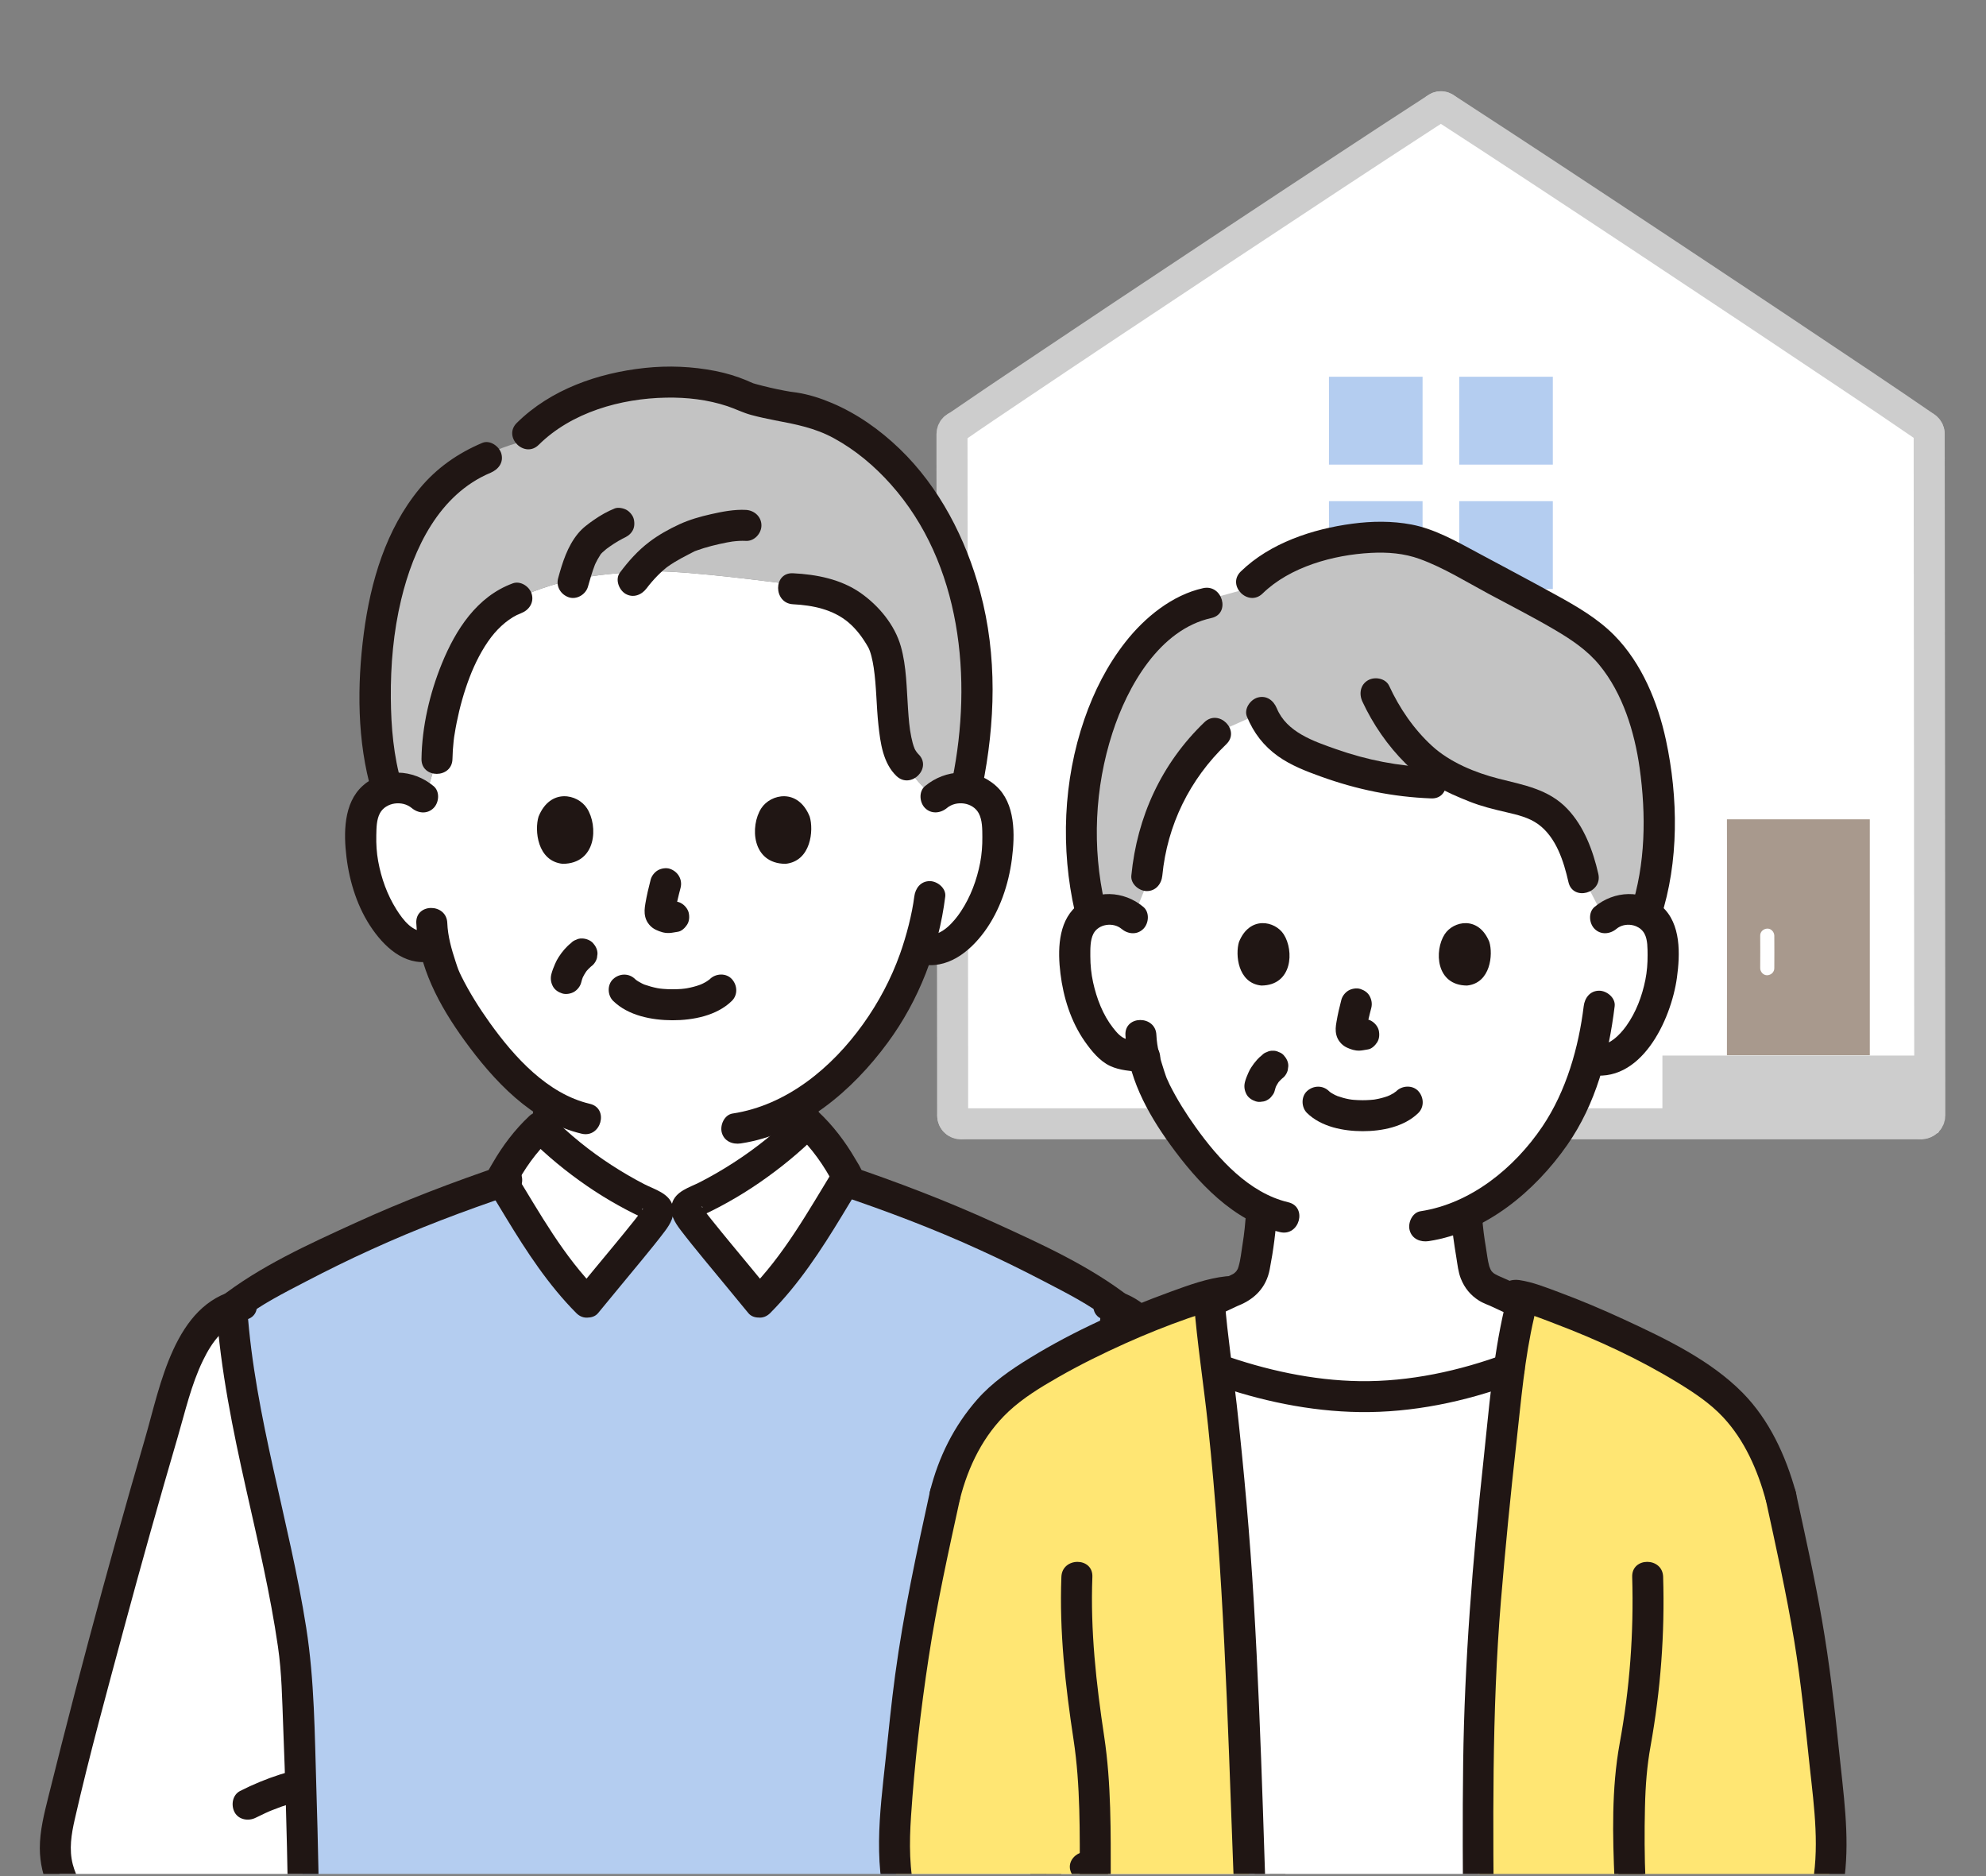 <?xml version="1.0" encoding="utf-8"?>
<!-- Generator: Adobe Illustrator 16.0.0, SVG Export Plug-In . SVG Version: 6.00 Build 0)  -->
<!DOCTYPE svg PUBLIC "-//W3C//DTD SVG 1.1//EN" "http://www.w3.org/Graphics/SVG/1.1/DTD/svg11.dtd">
<svg version="1.1" id="レイヤー_1" xmlns="http://www.w3.org/2000/svg" xmlns:xlink="http://www.w3.org/1999/xlink" x="0px"
	 y="0px" width="180px" height="170px" viewBox="0 0 180 170" enable-background="new 0 0 180 170" xml:space="preserve">
<rect x="0" y="0" width="180" height="170" fill="#808080" stroke="none"/>
<g>
	<g>
		<g>
			<g>
				<path fill="none" stroke="#CDCDCD" stroke-width="3.077" d="M87.104,92.365c-0.016-17.01-0.053-49.094-0.053-52.981
					c4.938-3.441,32.405-21.713,43.542-28.919c11.1,7.181,38.406,25.342,43.488,28.878c0,3.743,0.055,53.612,0.055,61.722
					c-0.041-0.002-0.055-0.002-0.055-0.002s-43.488,0-86.974,0C87.108,99.257,87.106,96.192,87.104,92.365L87.104,92.365z"/>
				<path fill="none" stroke="#CDCDCD" stroke-width="3.077" d="M130.273,11.016c2.697,1.744,5.383,3.507,8.068,5.27
					c3.357,2.207,6.709,4.423,10.059,6.641c3.447,2.285,6.893,4.572,10.334,6.864c2.967,1.98,5.934,3.958,8.893,5.944
					c1.91,1.284,3.828,2.567,5.723,3.874c0.137,0.097,0.273,0.188,0.408,0.284c0.285,0.199,0.711,0.051,0.875-0.229
					c0.186-0.319,0.055-0.678-0.229-0.878c-1.732-1.199-3.486-2.374-5.234-3.554c-2.865-1.924-5.732-3.84-8.604-5.754
					c-3.414-2.278-6.832-4.547-10.25-6.812c-3.393-2.25-6.785-4.494-10.184-6.729c-2.789-1.834-5.578-3.666-8.379-5.484
					c-0.277-0.18-0.559-0.36-0.836-0.541C130.225,9.463,129.586,10.566,130.273,11.016L130.273,11.016L130.273,11.016z"/>
				<path fill="none" stroke="#CDCDCD" stroke-width="3.077" d="M130.273,9.912c-2.697,1.745-5.385,3.506-8.07,5.272
					c-3.356,2.204-6.709,4.421-10.059,6.638c-3.447,2.283-6.892,4.571-10.334,6.865c-2.968,1.977-5.932,3.959-8.893,5.944
					c-1.911,1.283-3.824,2.566-5.722,3.874c-0.137,0.092-0.273,0.188-0.41,0.28c-0.283,0.2-0.412,0.562-0.229,0.878
					c0.163,0.275,0.588,0.428,0.873,0.229c1.732-1.205,3.486-2.378,5.237-3.556c2.86-1.925,5.729-3.841,8.6-5.756
					c3.414-2.274,6.831-4.546,10.251-6.813c3.392-2.247,6.785-4.491,10.183-6.729c2.787-1.834,5.578-3.664,8.377-5.481
					c0.281-0.18,0.561-0.36,0.84-0.541C131.604,10.566,130.965,9.463,130.273,9.912L130.273,9.912L130.273,9.912z"/>
			</g>
			<path fill="none" stroke="#CDCDCD" stroke-width="3.077" d="M173.445,39.343c0,0.778,0,1.558,0,2.338
				c0.002,1.485,0.004,2.978,0.004,4.464c0.002,2.051,0.004,4.097,0.006,6.146c0.002,2.438,0.006,4.876,0.008,7.313
				c0.002,2.651,0.006,5.303,0.008,7.955c0.002,2.726,0.006,5.448,0.006,8.171c0.004,2.615,0.006,5.225,0.008,7.835
				c0.004,2.357,0.004,4.716,0.006,7.073c0.002,1.928,0.006,3.857,0.006,5.784c0,1.329,0,2.657,0.002,3.987c0,0.216,0,0.436,0,0.652
				c0,0.82,1.277,0.822,1.277,0c0-1.163-0.002-2.33-0.002-3.494c-0.002-1.791-0.004-3.582-0.004-5.371
				c-0.004-2.266-0.004-4.533-0.006-6.802c-0.002-2.575-0.006-5.148-0.008-7.722c0-2.702-0.004-5.402-0.006-8.107
				c-0.002-2.691-0.006-5.387-0.008-8.08c-0.004-2.494-0.006-4.992-0.008-7.488c-0.002-2.158-0.004-4.318-0.006-6.479
				c-0.002-1.645-0.004-3.291-0.006-4.936c0-0.961,0-1.93-0.002-2.893c0-0.116,0-0.232,0-0.348
				C174.721,38.518,173.445,38.518,173.445,39.343L173.445,39.343L173.445,39.343z"/>
			<path fill="none" stroke="#CDCDCD" stroke-width="3.077" d="M86.414,39.343c0,0.827,0.001,1.658,0.001,2.483
				c0.002,1.489,0.003,2.98,0.004,4.471c0.002,2.014,0.004,4.028,0.007,6.043c0.002,2.37,0.005,4.742,0.008,7.111
				c0.002,2.588,0.005,5.173,0.007,7.766c0.004,2.668,0.006,5.337,0.009,8.006c0.002,2.592,0.005,5.18,0.007,7.77
				c0.003,2.345,0.005,4.691,0.008,7.042c0.001,1.966,0.002,3.94,0.005,5.907c0.001,1.453,0.001,2.902,0.001,4.354
				c0,0.256,0,0.512,0,0.768c0,0.82,1.277,0.822,1.277,0c0-1.296,0-2.594-0.001-3.893c-0.003-1.854-0.003-3.712-0.006-5.564
				c0-2.283-0.003-4.562-0.005-6.844c-0.002-2.533-0.004-5.067-0.008-7.604c-0.002-2.651-0.005-5.301-0.008-7.951
				c-0.002-2.637-0.005-5.265-0.009-7.896c-0.001-2.446-0.005-4.896-0.007-7.344c-0.001-2.109-0.004-4.214-0.007-6.323
				c-0.001-1.628-0.003-3.259-0.003-4.887c-0.004-1.005-0.004-2.01-0.004-3.021c0-0.13,0-0.264,0-0.394
				C87.69,38.518,86.414,38.518,86.414,39.343L86.414,39.343L86.414,39.343z"/>
			<path fill="none" stroke="#CDCDCD" stroke-width="3.077" d="M169.469,95.623c0-4.013,0-18.99,0-21.382
				c-3.676,0-9.652,0-12.949,0c0.018,5.281,0,17.33,0,21.382"/>
			<path fill="none" stroke="#CDCDCD" stroke-width="3.077" d="M174.189,95.65c0,1.534,0,4.037,0,5.412
				c-8.434-0.004-17.047,0-23.518,0c0-1.299,0-4.027,0-5.412C157.084,95.65,170.371,95.65,174.189,95.65L174.189,95.65z"/>
			<g>
				<path fill="none" stroke="#CDCDCD" stroke-width="3.077" d="M159.535,84.782c0.014,0.983,0,1.968,0,2.95
					c0,0.335,0.293,0.655,0.639,0.64c0.346-0.017,0.639-0.28,0.639-0.64c0-0.982,0.014-1.967,0-2.95
					c-0.008-0.335-0.291-0.655-0.639-0.637C159.832,84.158,159.527,84.425,159.535,84.782L159.535,84.782L159.535,84.782z"/>
				<path fill="none" stroke="#CDCDCD" stroke-width="3.077" d="M87.108,101.702c5.542,0,11.083,0,16.624,0
					c6.826,0,13.655,0,20.479,0c6.941,0,13.883,0,20.824,0c5.889,0,11.773,0,17.66,0c3.574,0,7.146,0,10.719,0
					c0.223,0,0.443,0,0.668,0c0.82,0,0.822-1.277,0-1.277c-3.236,0-6.473,0-9.709,0c-5.648,0-11.293,0-16.941,0
					c-6.873,0-13.746,0-20.619,0c-6.939,0-13.877,0-20.818,0c-5.732,0-11.464,0-17.197,0c-0.562,0-1.126,0-1.689,0
					C86.286,100.425,86.285,101.702,87.108,101.702L87.108,101.702L87.108,101.702z"/>
			</g>
			<path fill="none" stroke="#CDCDCD" stroke-width="3.077" d="M128.934,45.412c-2.408,0-6.324,0-8.485,0
				c0.016,2.854,0,5.772,0,7.963c2.038,0,6.315,0,8.485,0C128.934,51.203,128.934,46.705,128.934,45.412L128.934,45.412z"/>
			<path fill="none" stroke="#CDCDCD" stroke-width="3.077" d="M140.74,45.412c-2.408,0-6.324,0-8.484,0
				c0.014,2.854,0,5.772,0,7.963c2.037,0,6.314,0,8.484,0C140.74,51.203,140.74,46.705,140.74,45.412L140.74,45.412z"/>
			<path fill="none" stroke="#CDCDCD" stroke-width="3.077" d="M128.934,34.138c-2.408,0-6.324,0-8.485,0
				c0.016,2.856,0,5.769,0,7.962c2.038,0,6.315,0,8.485,0C128.934,39.932,128.934,35.43,128.934,34.138L128.934,34.138z"/>
			<path fill="none" stroke="#CDCDCD" stroke-width="3.077" d="M140.74,34.138c-2.408,0-6.324,0-8.484,0
				c0.014,2.856,0,5.769,0,7.962c2.037,0,6.314,0,8.484,0C140.74,39.932,140.74,35.43,140.74,34.138L140.74,34.138z"/>
		</g>
		<g>
			<g>
				<path fill="#FFFFFF" d="M87.104,92.365c-0.016-17.01-0.053-49.094-0.053-52.981c4.938-3.441,32.405-21.713,43.542-28.919
					c11.1,7.181,38.406,25.342,43.488,28.878c0,3.743,0.055,53.612,0.055,61.722c-0.041-0.002-0.055-0.002-0.055-0.002
					s-43.488,0-86.974,0C87.108,99.257,87.106,96.192,87.104,92.365L87.104,92.365z"/>
				<path fill="#CDCDCD" d="M130.273,11.016c2.697,1.744,5.383,3.507,8.068,5.27c3.357,2.207,6.709,4.423,10.059,6.641
					c3.447,2.285,6.893,4.572,10.334,6.864c2.967,1.98,5.934,3.958,8.893,5.944c1.91,1.284,3.828,2.567,5.723,3.874
					c0.137,0.097,0.273,0.188,0.408,0.284c0.285,0.199,0.711,0.051,0.875-0.229c0.186-0.319,0.055-0.678-0.229-0.878
					c-1.732-1.199-3.486-2.374-5.234-3.554c-2.865-1.924-5.732-3.84-8.604-5.754c-3.414-2.278-6.832-4.547-10.25-6.812
					c-3.393-2.25-6.785-4.494-10.184-6.729c-2.789-1.834-5.578-3.666-8.379-5.484c-0.277-0.18-0.559-0.36-0.836-0.541
					C130.225,9.463,129.586,10.566,130.273,11.016L130.273,11.016L130.273,11.016z"/>
				<path fill="#CDCDCD" d="M130.273,9.912c-2.697,1.745-5.385,3.506-8.07,5.272c-3.356,2.204-6.709,4.421-10.059,6.638
					c-3.447,2.283-6.892,4.571-10.334,6.865c-2.968,1.977-5.932,3.959-8.893,5.944c-1.911,1.283-3.824,2.566-5.722,3.874
					c-0.137,0.092-0.273,0.188-0.41,0.28c-0.283,0.2-0.412,0.562-0.229,0.878c0.163,0.275,0.588,0.428,0.873,0.229
					c1.732-1.205,3.486-2.378,5.237-3.556c2.86-1.925,5.729-3.841,8.6-5.756c3.414-2.274,6.831-4.546,10.251-6.813
					c3.392-2.247,6.785-4.491,10.183-6.729c2.787-1.834,5.578-3.664,8.377-5.481c0.281-0.18,0.561-0.36,0.84-0.541
					C131.604,10.566,130.965,9.463,130.273,9.912L130.273,9.912L130.273,9.912z"/>
			</g>
			<path fill="#CDCDCD" d="M173.445,39.343c0,0.778,0,1.558,0,2.338c0.002,1.485,0.004,2.978,0.004,4.464
				c0.002,2.051,0.004,4.097,0.006,6.146c0.002,2.438,0.006,4.876,0.008,7.313c0.002,2.651,0.006,5.303,0.008,7.955
				c0.002,2.726,0.006,5.448,0.006,8.171c0.004,2.615,0.006,5.225,0.008,7.835c0.004,2.357,0.004,4.716,0.006,7.073
				c0.002,1.928,0.006,3.857,0.006,5.784c0,1.329,0,2.657,0.002,3.987c0,0.216,0,0.436,0,0.652c0,0.82,1.277,0.822,1.277,0
				c0-1.163-0.002-2.33-0.002-3.494c-0.002-1.791-0.004-3.582-0.004-5.371c-0.004-2.266-0.004-4.533-0.006-6.802
				c-0.002-2.575-0.006-5.148-0.008-7.722c0-2.702-0.004-5.402-0.006-8.107c-0.002-2.691-0.006-5.387-0.008-8.08
				c-0.004-2.494-0.006-4.992-0.008-7.488c-0.002-2.158-0.004-4.318-0.006-6.479c-0.002-1.645-0.004-3.291-0.006-4.936
				c0-0.961,0-1.93-0.002-2.893c0-0.116,0-0.232,0-0.348C174.721,38.518,173.445,38.518,173.445,39.343L173.445,39.343
				L173.445,39.343z"/>
			<path fill="#CDCDCD" d="M86.414,39.343c0,0.827,0.001,1.658,0.001,2.483c0.002,1.489,0.003,2.98,0.004,4.471
				c0.002,2.014,0.004,4.028,0.007,6.043c0.002,2.37,0.005,4.742,0.008,7.111c0.002,2.588,0.005,5.173,0.007,7.766
				c0.004,2.668,0.006,5.337,0.009,8.006c0.002,2.592,0.005,5.18,0.007,7.77c0.003,2.345,0.005,4.691,0.008,7.042
				c0.001,1.966,0.002,3.94,0.005,5.907c0.001,1.453,0.001,2.902,0.001,4.354c0,0.256,0,0.512,0,0.768c0,0.82,1.277,0.822,1.277,0
				c0-1.296,0-2.594-0.001-3.893c-0.003-1.854-0.003-3.712-0.006-5.564c0-2.283-0.003-4.562-0.005-6.844
				c-0.002-2.533-0.004-5.067-0.008-7.604c-0.002-2.651-0.005-5.301-0.008-7.951c-0.002-2.637-0.005-5.265-0.009-7.896
				c-0.001-2.446-0.005-4.896-0.007-7.344c-0.001-2.109-0.004-4.214-0.007-6.323c-0.001-1.628-0.003-3.259-0.003-4.887
				c-0.004-1.005-0.004-2.01-0.004-3.021c0-0.13,0-0.264,0-0.394C87.69,38.518,86.414,38.518,86.414,39.343L86.414,39.343
				L86.414,39.343z"/>
			<path fill="#A8998D" d="M169.469,95.623c0-4.013,0-18.99,0-21.382c-3.676,0-9.652,0-12.949,0c0.018,5.281,0,17.33,0,21.382"/>
			<path fill="#CDCDCD" d="M174.189,95.65c0,1.534,0,4.037,0,5.412c-8.434-0.004-17.047,0-23.518,0c0-1.299,0-4.027,0-5.412
				C157.084,95.65,170.371,95.65,174.189,95.65L174.189,95.65z"/>
			<g>
				<path fill="#FFFFFF" d="M159.535,84.782c0.014,0.983,0,1.968,0,2.95c0,0.335,0.293,0.655,0.639,0.64
					c0.346-0.017,0.639-0.28,0.639-0.64c0-0.982,0.014-1.967,0-2.95c-0.008-0.335-0.291-0.655-0.639-0.637
					C159.832,84.158,159.527,84.425,159.535,84.782L159.535,84.782L159.535,84.782z"/>
				<path fill="#CDCDCD" d="M87.108,101.702c5.542,0,11.083,0,16.624,0c6.826,0,13.655,0,20.479,0c6.941,0,13.883,0,20.824,0
					c5.889,0,11.773,0,17.66,0c3.574,0,7.146,0,10.719,0c0.223,0,0.443,0,0.668,0c0.82,0,0.822-1.277,0-1.277
					c-3.236,0-6.473,0-9.709,0c-5.648,0-11.293,0-16.941,0c-6.873,0-13.746,0-20.619,0c-6.939,0-13.877,0-20.818,0
					c-5.732,0-11.464,0-17.197,0c-0.562,0-1.126,0-1.689,0C86.286,100.425,86.285,101.702,87.108,101.702L87.108,101.702
					L87.108,101.702z"/>
			</g>
			<path fill="#B4CDF0" d="M128.934,45.412c-2.408,0-6.324,0-8.485,0c0.016,2.854,0,5.772,0,7.963c2.038,0,6.315,0,8.485,0
				C128.934,51.203,128.934,46.705,128.934,45.412L128.934,45.412z"/>
			<path fill="#B4CDF0" d="M140.74,45.412c-2.408,0-6.324,0-8.484,0c0.014,2.854,0,5.772,0,7.963c2.037,0,6.314,0,8.484,0
				C140.74,51.203,140.74,46.705,140.74,45.412L140.74,45.412z"/>
			<path fill="#B4CDF0" d="M128.934,34.138c-2.408,0-6.324,0-8.485,0c0.016,2.856,0,5.769,0,7.962c2.038,0,6.315,0,8.485,0
				C128.934,39.932,128.934,35.43,128.934,34.138L128.934,34.138z"/>
			<path fill="#B4CDF0" d="M140.74,34.138c-2.408,0-6.324,0-8.484,0c0.014,2.856,0,5.769,0,7.962c2.037,0,6.314,0,8.484,0
				C140.74,39.932,140.74,35.43,140.74,34.138L140.74,34.138z"/>
		</g>
	</g>
	<g>
		<defs>
			<rect id="SVGID_1_" x="3.333" y="9.807" width="173.333" height="160"/>
		</defs>
		<clipPath id="SVGID_2_">
			<use xlink:href="#SVGID_1_"  overflow="visible"/>
		</clipPath>
		<g clip-path="url(#SVGID_2_)">
			<path fill="#FFFFFF" d="M105.906,124.246c-0.943-2.537-2.341-4.981-4.693-5.818c-0.805,10.23-2.903,15.752-5.639,30.453
				c-0.586,3.14-0.934,29.602-0.907,37.166c0.545-0.229,0.933-0.389,0.933-0.389c5.29-2.909,12.999-6.189,17.368-10.357
				c1.986-1.896,1.908-4.093,2.283-6.816c0.229-1.667-0.174-3.353-0.58-4.993c-3.102-12.498-4.439-24.925-8.113-37.271
				C106.366,125.574,106.149,124.906,105.906,124.246L105.906,124.246z"/>
			<path fill="#FFFFFF" d="M16.093,125.346c0.921-2.84,2.324-5.828,4.903-6.854c0.811,10.194,2.906,15.72,5.637,30.39
				c0.59,3.162,1.047,29.977,0.936,37.323c-0.515-0.237-0.87-0.399-0.87-0.399c-5.29-2.911-12.915-6.336-17.286-10.504
				c-1.988-1.896-3.958-4.093-4.334-6.816c-0.229-1.667,0.174-3.353,0.58-4.993c3.102-12.498,6.491-24.925,10.164-37.271
				C15.907,125.934,15.999,125.641,16.093,125.346L16.093,125.346z"/>
			<path fill="#201614" d="M77.943,109.502c-0.994-0.459-1.987-0.923-2.981-1.381c-0.504-0.229,0.375,0.148-0.021-0.007
				c-0.308-0.123-0.62-0.245-0.909-0.411c-0.553-0.313-1.014-0.736-1.379-1.25c-0.514-0.723-0.679-1.586-0.809-2.44
				c-0.201-1.341-0.436-2.669-0.536-4.017c-0.058-0.734,0.686-1.439,1.401-1.408c0.811,0.039,1.346,0.618,1.406,1.408
				c0.089,1.181,0.244,2.006,0.43,3.222c0.054,0.36,0.104,0.724,0.193,1.079c0.021,0.089,0.045,0.173,0.071,0.254
				c0.088,0.272,0.075,0.055-0.02-0.01c0.046,0.033,0.086,0.179,0.117,0.234c0.032,0.058,0.243,0.299,0.088,0.152
				c-0.169-0.152,0.07,0.069,0.106,0.102c0.032,0.033,0.288,0.232,0.123,0.118c-0.172-0.116,0.139,0.082,0.175,0.102
				c0.104,0.063,0.212,0.118,0.321,0.169c0.213,0.106-0.314-0.122,0.104,0.041c0.124,0.049,0.246,0.103,0.37,0.156
				c0.093,0.04,0.184,0.085,0.276,0.127c0.964,0.443,1.924,0.891,2.889,1.335c0.668,0.31,0.887,1.325,0.504,1.92
				C79.417,109.687,78.657,109.834,77.943,109.502L77.943,109.502L77.943,109.502z"/>
			<path fill="#201614" d="M51.2,99.987c-0.108,1.405-0.342,2.784-0.551,4.178c-0.147,0.992-0.422,1.923-1.1,2.691
				c-0.378,0.429-0.869,0.771-1.385,1.013c-0.193,0.088-0.391,0.168-0.587,0.242c-0.453,0.179,0.343-0.161,0.149-0.067
				c-0.12,0.06-0.244,0.11-0.366,0.17c-1.08,0.505-2.159,1.019-3.235,1.528c-0.662,0.313-1.545,0.207-1.92-0.503
				c-0.331-0.626-0.206-1.587,0.502-1.923c1.027-0.483,2.053-0.968,3.08-1.453c0.297-0.141,0.594-0.283,0.9-0.401
				c0.168-0.065,0.174-0.069,0.058-0.02c0.114-0.05,0.227-0.106,0.337-0.171c0.098-0.054,0.189-0.119,0.285-0.182
				c-0.281,0.189,0.007-0.016,0.068-0.078c0.033-0.036,0.068-0.069,0.099-0.105c0.078-0.095,0.081-0.095,0.005-0.006
				c-0.052,0.188,0.032-0.056,0.068-0.12c0.031-0.057,0.127-0.329,0.066-0.11c-0.066,0.236,0.038-0.127,0.051-0.166
				c0.106-0.355,0.162-0.72,0.217-1.085c0.184-1.233,0.354-2.199,0.451-3.432c0.056-0.732,0.605-1.445,1.403-1.405
				C50.508,98.613,51.262,99.202,51.2,99.987L51.2,99.987L51.2,99.987z"/>
			<path fill="#201614" d="M98.983,164.765c-0.268-0.136-0.536-0.269-0.809-0.394c-0.156-0.073-0.311-0.141-0.471-0.211
				c-0.302-0.131,0.143,0.054-0.139-0.056c-0.58-0.228-1.162-0.444-1.754-0.627c-1.167-0.362-2.362-0.623-3.574-0.79
				c-0.729-0.104-1.192-1.074-0.981-1.729c0.26-0.801,0.945-1.087,1.727-0.98c2.593,0.356,5.09,1.177,7.419,2.361
				c0.656,0.336,0.896,1.312,0.504,1.922C100.471,164.93,99.684,165.119,98.983,164.765L98.983,164.765L98.983,164.765z"/>
			<path fill="#201614" d="M21.762,162.287c2.33-1.183,4.828-2.003,7.419-2.361c0.392-0.053,0.726-0.065,1.08,0.141
				c0.292,0.172,0.57,0.503,0.647,0.839c0.148,0.662-0.203,1.619-0.98,1.726c-1.211,0.17-2.408,0.432-3.574,0.794
				c-0.574,0.177-1.137,0.38-1.696,0.604c-0.06,0.021-0.12,0.049-0.179,0.072c0.138-0.058,0.13-0.055-0.02,0.008
				c-0.139,0.058-0.275,0.121-0.412,0.184c-0.292,0.133-0.582,0.273-0.868,0.417c-0.652,0.333-1.552,0.195-1.919-0.499
				C20.92,163.567,21.065,162.644,21.762,162.287L21.762,162.287L21.762,162.287z"/>
			<path fill="#FFFFFF" d="M43.417,108.53c1.705-0.808,3.577-1.692,3.654-1.72c2.145-0.775,2.062-2.154,2.33-3.695
				c0.183-1.041,0.317-2.087,0.396-3.131c-5.019-3.106-8.912-9.844-9.645-11.834c-0.154-0.47-0.512-1.458-0.759-2.574
				c-0.221,0.065-0.347,0.103-0.347,0.103c-1.108,0.339-1.874-0.007-2.641-0.618c-0.993-0.804-1.708-1.857-2.257-2.963
				c-1.126-2.266-1.617-4.798-1.4-7.281c0.059-0.633,0.16-1.277,0.48-1.846c0.449-0.809,1.347-1.401,2.33-1.551
				c1.092-0.163,2.266,0.236,2.966,1.023c0.493-1.854,1.081-3.676,1.081-3.676c0.04-4.097,2.074-12.588,7.234-14.555
				c4.383-1.907,7.218-2.122,10.929-2.417c3.032-0.249,10.145,0.683,13.679,1.116c1.782,0.219,4.01,0.649,6.217,2.224
				c5.036,3.592,1.997,11.999,4.577,14.188c0,0,0.774,1.841,2.655,2.844c0.7-0.596,1.706-0.884,2.654-0.754
				c0.009,0.003,0.018,0.006,0.027,0.006c0.984,0.149,1.88,0.742,2.332,1.551c0.317,0.568,0.42,1.213,0.478,1.846
				c0.217,2.483-0.274,5.016-1.4,7.281c-0.547,1.105-1.263,2.159-2.257,2.963c-0.766,0.611-1.721,1.28-2.976,0.944
				c0,0-0.229,0.022-0.576,0.062c-0.895,2.756-2.407,5.957-4.904,8.946c-1.685,2.018-3.556,3.722-5.563,4.983
				c0.08,1.069,0.214,2.042,0.404,3.119c0.272,1.541,0.185,2.92,2.33,3.695c0.066,0.022,1.57,0.724,3.205,1.479
				c0,0-1.964,9.353-16.649,9.353C47.313,117.643,43.417,108.53,43.417,108.53L43.417,108.53z"/>
			<path fill="#C3C3C3" d="M34.04,59.398c0.162-2.031,0.471-4.055,0.943-5.93c1.714-6.814,5.152-11.331,11.898-13.333
				c4.238-5.545,14.658-7.214,20.805-4.338c0.571,0.268,3.116,0.81,3.801,0.89c4.841,0.568,9.939,4.646,12.777,9.479
				c2.688,4.575,4.12,9.56,4.303,14.985c0.109,3.219-0.22,6.595-0.988,10.136c0,0-0.01,0.045-0.029,0.13
				c-0.946-0.133-1.952,0.155-2.652,0.751c-1.881-1.003-2.655-2.844-2.655-2.844c-2.58-2.189,0.459-10.597-4.577-14.188
				c-2.207-1.574-4.435-2.005-6.217-2.224c-3.534-0.434-10.646-1.365-13.679-1.116c-3.711,0.295-6.546,0.51-10.929,2.417
				c-5.16,1.967-7.194,10.458-7.234,14.555c0,0-0.588,1.822-1.081,3.676c-0.7-0.787-1.874-1.187-2.966-1.023
				c-0.178,0.027-0.356,0.072-0.527,0.127C34.066,68.554,33.678,63.962,34.04,59.398L34.04,59.398z"/>
			<path fill="#B4CDF0" d="M21,118.513c1.076-0.844,2.237-1.577,3.438-2.228c6.979-3.795,12.906-6.425,21.086-9.208
				c2.366,3.861,4.488,7.719,7.699,10.912c0.959-1.183,2.752-3.321,4.18-5.07c1.09-1.334,1.967-2.439,2.1-2.708
				c0.086-0.182,0.176-0.387,0.116-0.573l2.644-0.208c-0.062,0.197,0.031,0.404,0.119,0.588c0.137,0.277,1.033,1.41,2.15,2.776
				c1.461,1.789,3.301,3.985,4.283,5.195c3.241-3.22,5.398-7.104,7.779-11.001c8.316,2.818,14.295,5.459,21.346,9.297
				c1.143,0.619,2.247,1.309,3.275,2.099c-0.752,10.757-4.21,20.976-5.771,31.628c-0.73,14.252-0.866,28.899-0.676,43.111H27.385
				c0.407-13.483,0.091-28.249-0.537-41.992C25.593,140.146,21.728,129.595,21,118.513L21,118.513z"/>
			<path fill="#201614" d="M38.202,68.768c0.043-2.926,0.746-5.941,1.847-8.642c1.256-3.073,3.173-6.068,6.421-7.264
				c0.713-0.264,1.537,0.293,1.727,0.979c0.217,0.783-0.267,1.463-0.98,1.729c-0.97,0.358-1.974,1.219-2.699,2.166
				c-0.805,1.053-1.48,2.388-1.954,3.632c-0.509,1.329-0.894,2.712-1.173,4.107c-0.066,0.331-0.128,0.666-0.179,0.999
				c-0.064,0.398-0.048,0.251-0.099,0.699c-0.058,0.528-0.093,1.061-0.104,1.594C40.985,70.572,38.174,70.578,38.202,68.768
				L38.202,68.768L38.202,68.768z"/>
			<path fill="#201614" d="M50.585,52.398c0.394-1.435,0.841-2.883,1.8-4.051c0.405-0.499,0.935-0.883,1.456-1.245
				c0.593-0.413,1.207-0.761,1.877-1.031c0.316-0.125,0.802-0.021,1.083,0.142c0.291,0.174,0.568,0.505,0.645,0.84
				c0.082,0.361,0.064,0.763-0.143,1.082c-0.209,0.326-0.479,0.5-0.837,0.645c0.498-0.199,0.072-0.025-0.049,0.034
				c-0.127,0.064-0.251,0.139-0.375,0.209c-0.258,0.149-0.508,0.312-0.753,0.483c-0.123,0.083-0.242,0.174-0.364,0.264
				c-0.139,0.1,0.267-0.215,0.093-0.075c-0.05,0.045-0.099,0.084-0.146,0.124c-0.065,0.057-0.533,0.444-0.502,0.512
				c-0.008-0.017,0.246-0.331,0.07-0.087c-0.035,0.052-0.07,0.104-0.105,0.157c-0.065,0.097-0.124,0.198-0.182,0.303
				c-0.061,0.108-0.116,0.218-0.17,0.33c-0.029,0.065-0.058,0.128-0.088,0.192c-0.11,0.244,0.119-0.302,0.028-0.064
				c-0.247,0.651-0.446,1.313-0.63,1.984c-0.193,0.708-1.007,1.216-1.728,0.983C50.842,53.892,50.379,53.16,50.585,52.398
				L50.585,52.398L50.585,52.398z"/>
			<path fill="#201614" d="M56.188,51.883c0.785-1.047,1.619-1.985,2.664-2.779c0.838-0.638,1.77-1.153,2.727-1.597
				c0.91-0.417,1.885-0.696,2.858-0.914c1.025-0.232,2.117-0.445,3.171-0.388c0.758,0.041,1.404,0.614,1.404,1.405
				c0,0.728-0.643,1.443-1.404,1.402c-0.407-0.022-0.812,0.007-1.218,0.056c-0.155,0.02,0.168-0.029-0.097,0.017
				c-0.137,0.021-0.275,0.047-0.413,0.07c-0.233,0.044-0.466,0.092-0.695,0.146c-0.466,0.105-0.929,0.222-1.384,0.362
				c-0.189,0.06-0.377,0.118-0.562,0.187c-0.084,0.025-0.164,0.056-0.246,0.087c-0.312,0.107,0.262-0.141,0.004-0.005
				c-0.846,0.436-1.685,0.847-2.461,1.4c-0.067,0.045-0.24,0.181-0.087,0.06c-0.106,0.085-0.212,0.173-0.313,0.261
				c-0.175,0.153-0.346,0.314-0.511,0.479c-0.362,0.365-0.738,0.804-1.015,1.171c-0.452,0.606-1.213,0.916-1.919,0.505
				C56.093,53.454,55.729,52.492,56.188,51.883L56.188,51.883L56.188,51.883z"/>
			<path fill="#201614" d="M71.875,51.945c2.13,0.107,4.319,0.533,6.102,1.768c1.656,1.156,3.113,2.895,3.67,4.858
				c0.518,1.826,0.52,3.796,0.652,5.676c0.06,0.858,0.119,1.704,0.294,2.536c0.076,0.359,0.163,0.729,0.306,1.068
				c0.041,0.102,0.22,0.371,0.334,0.479c1.306,1.256-0.68,3.239-1.985,1.986c-1.219-1.168-1.455-3.005-1.63-4.596
				c-0.191-1.735-0.176-3.532-0.432-5.234c-0.104-0.674-0.273-1.443-0.508-1.854c-0.479-0.835-1.038-1.601-1.776-2.228
				c-1.397-1.182-3.243-1.56-5.026-1.649C70.079,54.662,70.067,51.854,71.875,51.945L71.875,51.945L71.875,51.945z"/>
			<path fill="#201614" d="M37.316,73.219c-0.844-0.707-2.331-0.53-2.876,0.459c-0.32,0.588-0.32,1.358-0.334,2.01
				c-0.018,0.787,0.029,1.581,0.171,2.355c0.282,1.542,0.815,3.033,1.651,4.364c0.57,0.903,1.538,2.237,2.746,1.918
				c1.747-0.468,2.49,2.239,0.746,2.708c-2.432,0.647-4.332-0.933-5.658-2.822c-1.337-1.905-2.076-4.24-2.358-6.534
				c-0.263-2.151-0.278-4.906,1.47-6.472c1.859-1.667,4.564-1.527,6.426,0.03c0.583,0.483,0.502,1.481,0,1.983
				C38.724,73.794,37.897,73.705,37.316,73.219L37.316,73.219L37.316,73.219z"/>
			<path fill="#201614" d="M40.54,83.629c0.047,1.211,0.382,2.382,0.759,3.527c0.096,0.288,0.189,0.578,0.3,0.861
				c-0.15-0.385,0.039,0.072,0.072,0.143c0.055,0.11,0.106,0.221,0.16,0.334c0.73,1.465,1.612,2.859,2.563,4.19
				c2.214,3.091,5.224,6.437,9.071,7.339c1.758,0.414,1.014,3.122-0.746,2.708c-4.521-1.059-8.004-4.839-10.625-8.456
				c-2.271-3.137-4.203-6.688-4.364-10.646C37.657,81.822,40.465,81.824,40.54,83.629L40.54,83.629L40.54,83.629z"/>
			<path fill="#201614" d="M83.837,71.235c1.86-1.558,4.568-1.697,6.427-0.03c1.789,1.6,1.731,4.438,1.45,6.627
				c-0.302,2.316-1.089,4.669-2.476,6.57c-1.369,1.873-3.416,3.49-5.858,2.951c-1.761-0.384-1.016-3.094,0.747-2.705
				c1.18,0.262,2.387-1.189,2.955-2.049c0.889-1.339,1.452-2.862,1.756-4.432c0.146-0.767,0.203-1.541,0.196-2.321
				c-0.005-0.698,0.011-1.538-0.337-2.169c-0.549-0.989-2.029-1.168-2.875-0.459c-0.58,0.483-1.414,0.568-1.985,0
				C83.338,72.718,83.252,71.722,83.837,71.235L83.837,71.235L83.837,71.235z"/>
			<path fill="#201614" d="M85.672,81.244c-0.594,4.741-2.368,9.37-5.209,13.227c-3.216,4.374-7.789,8.297-13.316,9.139
				c-0.75,0.114-1.51-0.19-1.728-0.982c-0.181-0.664,0.226-1.61,0.979-1.727c4.904-0.742,9.004-4.16,11.823-8.099
				c1.403-1.955,2.542-4.1,3.351-6.366c0.587-1.645,1.097-3.632,1.293-5.191c0.094-0.752,0.578-1.403,1.403-1.403
				C84.954,79.841,85.768,80.486,85.672,81.244L85.672,81.244L85.672,81.244z"/>
			<path fill="#201614" d="M46.84,38.322c3.077-3.042,7.372-4.527,11.602-4.981c2.132-0.228,4.295-0.14,6.398,0.275
				c0.97,0.191,1.913,0.474,2.828,0.854c0.24,0.099,0.476,0.222,0.718,0.311c-0.278-0.104,0-0.015,0.121,0.02
				c0.431,0.114,0.862,0.229,1.295,0.326c0.426,0.098,0.854,0.189,1.284,0.27c0.156,0.03,0.314,0.057,0.473,0.084
				c0.187,0.029-0.068-0.007-0.089-0.01c0.244,0.036,0.491,0.062,0.736,0.1c1.108,0.172,2.168,0.513,3.199,0.95
				c2.282,0.967,4.339,2.423,6.121,4.138c3.616,3.475,6.015,8.155,7.31,12.963c1.566,5.803,1.378,11.874,0.191,17.728
				c-0.362,1.769-3.068,1.019-2.709-0.745c1.84-9.061,0.823-19.556-5.587-26.727c-1.481-1.657-3.19-3.096-5.144-4.165
				c-1.717-0.938-3.447-1.265-5.336-1.624c-0.727-0.142-1.453-0.296-2.167-0.489c-0.747-0.2-1.433-0.555-2.164-0.798
				c-1.791-0.592-3.661-0.805-5.541-0.771c-4.112,0.072-8.568,1.322-11.554,4.277C47.54,41.579,45.555,39.594,46.84,38.322
				L46.84,38.322L46.84,38.322z"/>
			<path fill="#201614" d="M44.459,42.841c-4.651,1.956-6.988,6.852-8.099,11.491c-0.702,2.922-0.964,5.941-0.937,8.94
				c0.021,2.612,0.249,5.24,0.982,7.75c0.511,1.739-2.198,2.482-2.706,0.747c-1.341-4.588-1.342-9.682-0.726-14.385
				c0.612-4.68,2.004-9.414,5.054-13.107c1.532-1.859,3.478-3.217,5.685-4.145c0.699-0.295,1.544,0.315,1.728,0.979
				C45.663,41.924,45.163,42.542,44.459,42.841L44.459,42.841L44.459,42.841z"/>
			<g>
				<path fill="#201614" d="M100.849,116.874c4.966,1.083,6.511,6.9,7.678,11.124c1.679,6.065,2.868,12.247,4.032,18.426
					c0.588,3.116,1.171,6.234,1.811,9.343c0.642,3.117,1.535,6.207,2.1,9.337c0.268,1.486,0.238,2.855,0.064,4.345
					c-0.137,1.2-0.234,2.429-0.594,3.59c-0.756,2.458-2.697,4.022-4.699,5.487c-4.621,3.371-9.939,5.609-14.933,8.346
					c-1.584,0.868-3.003-1.555-1.417-2.425c4.174-2.284,8.53-4.233,12.572-6.757c1.744-1.091,3.955-2.379,5.148-4.104
					c0.58-0.838,0.809-1.84,0.957-2.835c0.175-1.174,0.381-2.415,0.341-3.604c-0.053-1.451-0.499-2.878-0.837-4.282
					c-0.35-1.446-0.678-2.896-0.99-4.352c-0.618-2.882-1.18-5.778-1.729-8.676c-1.093-5.779-2.145-11.57-3.543-17.282
					c-0.699-2.858-1.363-5.818-2.495-8.546c-0.81-1.946-2.017-3.948-4.212-4.427C98.339,119.194,99.085,116.486,100.849,116.874
					L100.849,116.874L100.849,116.874z"/>
				<path fill="#201614" d="M22.279,119.582c-1.94,0.423-3.062,2.001-3.886,3.701c-1.061,2.188-1.611,4.631-2.29,6.95
					c-1.681,5.737-3.298,11.493-4.856,17.271c-1.551,5.764-3.146,11.534-4.471,17.354c-0.307,1.337-0.532,2.729-0.178,4.084
					c0.297,1.131,0.916,2.159,1.64,3.07c1.425,1.792,3.202,3.335,5.07,4.647c4.425,3.101,9.374,5.343,14.099,7.935
					c1.584,0.87,0.17,3.293-1.418,2.423c-4.45-2.44-9.082-4.572-13.314-7.399c-4.065-2.716-9.053-6.787-9.066-12.135
					c-0.003-1.59,0.4-3.16,0.781-4.693c0.388-1.567,0.781-3.125,1.179-4.686c0.794-3.12,1.606-6.235,2.438-9.348
					c1.646-6.166,3.361-12.315,5.148-18.441c1.369-4.7,2.638-12.184,8.378-13.44C23.292,116.486,24.046,119.194,22.279,119.582
					L22.279,119.582L22.279,119.582z"/>
			</g>
			<path fill="#201614" d="M25.981,193.123c0.294-9.813,0.214-19.631-0.068-29.441c-0.07-2.436-0.152-4.876-0.249-7.311
				c-0.093-2.394-0.126-4.788-0.472-7.162c-0.697-4.803-1.82-9.525-2.881-14.255c-1.212-5.394-2.319-10.82-2.709-16.348
				c-0.126-1.802,2.683-1.794,2.811,0c0.688,9.807,3.82,19.203,5.339,28.878c0.755,4.796,0.769,9.682,0.92,14.526
				c0.152,4.913,0.253,9.819,0.288,14.731c0.037,5.462-0.008,10.921-0.172,16.381C28.734,194.926,25.926,194.934,25.981,193.123
				L25.981,193.123L25.981,193.123z"/>
			<path fill="#201614" d="M76.766,105.566c4.545,1.537,9.03,3.248,13.398,5.24c4.222,1.926,8.666,3.933,12.33,6.811
				c0.597,0.47,0.49,1.493,0,1.983c-0.59,0.591-1.387,0.472-1.986,0c-1.801-1.411-3.875-2.446-5.898-3.501
				c-1.929-1.005-3.883-1.968-5.862-2.865c-4.146-1.896-8.412-3.504-12.729-4.961C74.316,107.697,75.046,104.985,76.766,105.566
				L76.766,105.566L76.766,105.566z"/>
			<path fill="#201614" d="M93.366,193.123c-0.134-9.926-0.109-19.861,0.159-29.789c0.063-2.396,0.145-4.794,0.237-7.194
				c0.097-2.491,0.09-5.025,0.479-7.492c0.743-4.715,1.835-9.364,2.871-14.024c1.173-5.289,2.273-10.602,2.684-16.017
				c0.138-1.786,2.947-1.802,2.809,0c-0.736,9.671-3.555,18.976-5.268,28.484c-0.856,4.771-0.812,9.691-0.956,14.528
				c-0.146,4.923-0.231,9.849-0.267,14.774c-0.04,5.574-0.016,11.152,0.059,16.729C96.196,194.931,93.391,194.932,93.366,193.123
				L93.366,193.123L93.366,193.123z"/>
			<path fill="#FFFFFF" d="M53.223,117.989c-3.26-3.239-5.395-7.161-7.801-11.081c0.875-1.688,2.047-3.408,3.535-4.777
				c2.903,2.943,6.607,5.467,10.15,7.072c0.209,0.096,0.442,0.212,0.511,0.435c0.06,0.187-0.03,0.392-0.116,0.573
				c-0.133,0.269-1.01,1.374-2.1,2.708C55.975,114.668,54.182,116.807,53.223,117.989L53.223,117.989z"/>
			<path fill="#FFFFFF" d="M68.815,117.989c3.34-3.319,5.526-7.339,7.992-11.353c-0.897-1.729-2.097-3.494-3.623-4.897
				c-2.975,3.015-6.769,5.602-10.397,7.248c-0.215,0.097-0.455,0.217-0.524,0.442c-0.062,0.197,0.031,0.404,0.119,0.588
				c0.137,0.277,1.033,1.41,2.15,2.776C65.993,114.583,67.833,116.779,68.815,117.989L68.815,117.989z"/>
			<path fill="#201614" d="M52.23,118.981c-2.531-2.548-4.497-5.558-6.352-8.613c-0.46-0.757-0.915-1.515-1.376-2.271
				c-0.267-0.439-0.521-0.842-0.459-1.377c0.055-0.462,0.378-0.926,0.605-1.325c0.898-1.563,2.003-3.024,3.316-4.258
				c0.551-0.519,1.437-0.554,1.986,0c1.665,1.674,3.498,3.157,5.48,4.44c0.957,0.619,1.945,1.199,2.961,1.724
				c0.928,0.479,2.268,0.821,2.577,1.961c0.241,0.868-0.208,1.638-0.705,2.298c-0.653,0.868-1.344,1.708-2.031,2.547
				c-1.334,1.629-2.69,3.24-4.021,4.874C53.735,119.568,52.728,119.48,52.23,118.981c-0.583-0.582-0.48-1.395,0-1.987
				c1.109-1.363,2.238-2.707,3.357-4.066c0.63-0.76,1.257-1.529,1.874-2.301c0.179-0.229,0.362-0.456,0.531-0.687
				c0.066-0.088,0.141-0.232,0.221-0.31c0.123-0.121-0.014-0.201,0.002,0.007c0.062,0.235,0.129,0.47,0.191,0.704
				c0.205,0.172,0.202,0.196-0.007,0.074c-0.081-0.036-0.159-0.074-0.237-0.108c-0.238-0.113-0.477-0.225-0.713-0.342
				c-0.48-0.241-0.957-0.489-1.426-0.753c-0.97-0.539-1.91-1.122-2.824-1.751c-1.869-1.286-3.632-2.733-5.234-4.338
				c0.663,0,1.324,0,1.986,0c-1.381,1.296-2.439,2.821-3.318,4.494c0-0.474,0-0.945,0-1.421c2.304,3.76,4.449,7.65,7.58,10.797
				C55.491,118.278,53.506,120.268,52.23,118.981L52.23,118.981z"/>
			<path fill="#201614" d="M67.823,116.994c3.212-3.226,5.412-7.216,7.771-11.068c0,0.477,0,0.947,0,1.422
				c-0.901-1.715-1.986-3.281-3.402-4.616c0.661,0,1.323,0,1.984,0c-1.637,1.646-3.443,3.125-5.355,4.441
				c-0.935,0.642-1.9,1.243-2.893,1.794c-0.441,0.248-0.889,0.485-1.341,0.71c-0.241,0.122-0.483,0.24-0.729,0.356
				c-0.12,0.055-0.241,0.112-0.362,0.166c-0.212,0.124-0.22,0.104-0.022-0.062c0.064-0.233,0.129-0.471,0.193-0.707
				c0.01-0.159-0.136-0.127,0.006,0.012c0.072,0.068,0.123,0.175,0.182,0.262c0.188,0.26,0.393,0.514,0.594,0.768
				c0.633,0.79,1.274,1.577,1.921,2.357c1.146,1.392,2.304,2.771,3.438,4.166c0.479,0.589,0.576,1.414,0,1.987
				c-0.493,0.493-1.504,0.59-1.984,0c-1.335-1.64-2.695-3.259-4.035-4.892c-0.711-0.868-1.421-1.737-2.102-2.629
				c-0.525-0.691-1.03-1.484-0.777-2.404c0.309-1.121,1.593-1.459,2.505-1.924c1.041-0.533,2.054-1.119,3.034-1.753
				c2.079-1.335,4-2.882,5.744-4.632c0.549-0.549,1.432-0.521,1.984,0c1.311,1.23,2.419,2.683,3.322,4.234
				c0.232,0.395,0.541,0.838,0.663,1.278c0.166,0.608-0.145,1.087-0.443,1.574c-0.472,0.776-0.938,1.552-1.407,2.328
				c-1.9,3.129-3.91,6.212-6.504,8.818C68.532,120.264,66.545,118.278,67.823,116.994L67.823,116.994z"/>
			<path fill="#201614" d="M46.363,108.273c-4.318,1.457-8.583,3.064-12.729,4.961c-1.981,0.897-3.935,1.86-5.864,2.865
				c-2.024,1.055-4.098,2.09-5.898,3.501c-0.596,0.468-1.404,0.581-1.984,0c-0.488-0.486-0.602-1.514,0-1.983
				c3.663-2.878,8.107-4.882,12.328-6.811c4.367-1.993,8.854-3.703,13.398-5.24C47.33,104.985,48.067,107.697,46.363,108.273
				L46.363,108.273L46.363,108.273z"/>
			<path fill="#201614" d="M53.74,87.438c-0.262,0.203-0.494,0.436-0.698,0.698c0.075-0.097,0.146-0.19,0.22-0.283
				c-0.216,0.281-0.396,0.587-0.533,0.917c0.046-0.113,0.093-0.226,0.14-0.336c-0.079,0.192-0.146,0.396-0.195,0.604
				c-0.082,0.335-0.35,0.666-0.646,0.839c-0.3,0.174-0.744,0.252-1.08,0.14c-0.34-0.108-0.667-0.318-0.839-0.644
				c-0.18-0.341-0.232-0.705-0.142-1.08c0.082-0.336,0.211-0.643,0.344-0.959c0.09-0.214,0.198-0.414,0.324-0.61
				c0.305-0.476,0.676-0.922,1.123-1.274c0.127-0.136,0.275-0.232,0.45-0.29c0.167-0.088,0.348-0.13,0.54-0.121
				c0.346,0,0.757,0.154,0.993,0.411c0.246,0.268,0.427,0.621,0.411,0.993c-0.017,0.122-0.032,0.25-0.049,0.376
				C54.035,87.055,53.914,87.263,53.74,87.438L53.74,87.438L53.74,87.438z"/>
			<path fill="#201614" d="M66.329,90.697c-1.373,1.347-3.529,1.753-5.376,1.753c-1.848-0.003-4.005-0.406-5.379-1.753
				c-0.525-0.514-0.554-1.474,0-1.98c0.565-0.521,1.425-0.553,1.985,0c0.054,0.053,0.307,0.256,0.094,0.092
				c-0.217-0.167,0.113,0.074,0.185,0.115c0.114,0.07,0.233,0.136,0.352,0.195c0.079,0.042,0.161,0.077,0.244,0.113
				c-0.147-0.068-0.204-0.076-0.02-0.012c0.382,0.133,0.767,0.242,1.166,0.319c0.017,0.003,0.436,0.067,0.159,0.03
				c0.117,0.017,0.237,0.028,0.357,0.037c0.285,0.025,0.57,0.035,0.856,0.035c0.263,0,0.521-0.01,0.782-0.026
				c0.145-0.014,0.29-0.027,0.432-0.046c-0.2,0.025,0.005-0.005,0.096-0.019c0.401-0.074,0.799-0.173,1.183-0.315
				c0.073-0.024,0.372-0.174,0.028-0.004c0.066-0.032,0.137-0.064,0.203-0.096c0.133-0.067,0.264-0.133,0.389-0.213
				c0.087-0.051,0.188-0.152,0.281-0.188c-0.251,0.092-0.234,0.201-0.108,0.077c0.036-0.036,0.072-0.065,0.106-0.096
				c0.525-0.518,1.468-0.566,1.984,0C66.839,89.27,66.889,90.149,66.329,90.697L66.329,90.697L66.329,90.697z"/>
			<path fill="#201614" d="M61.683,80.453c-0.195,0.74-0.382,1.494-0.494,2.254c0.017-0.123,0.034-0.246,0.05-0.37
				c-0.014,0.103-0.02,0.203-0.007,0.31c-0.017-0.123-0.036-0.25-0.051-0.373c0.006,0.047,0.017,0.09,0.034,0.141
				c-0.048-0.111-0.095-0.226-0.142-0.338c0.012,0.033,0.03,0.062,0.048,0.092c-0.071-0.095-0.146-0.188-0.22-0.282
				c0.026,0.026,0.046,0.049,0.074,0.073c-0.094-0.073-0.188-0.149-0.283-0.224c0.058,0.038,0.117,0.067,0.179,0.099
				c-0.112-0.05-0.225-0.099-0.335-0.145c0.097,0.043,0.194,0.074,0.301,0.09c-0.124-0.016-0.249-0.037-0.372-0.049
				c0.094,0.007,0.188,0.007,0.282,0c-0.126,0.012-0.249,0.033-0.373,0.049c0.106-0.014,0.211-0.044,0.318-0.055
				c0.187-0.059,0.373-0.066,0.56-0.025c0.186,0.007,0.36,0.064,0.521,0.164c0.293,0.172,0.568,0.506,0.646,0.839
				c0.081,0.36,0.063,0.764-0.143,1.083c-0.182,0.282-0.487,0.596-0.84,0.646c-0.264,0.036-0.521,0.102-0.791,0.112
				c-0.424,0.021-0.814-0.112-1.191-0.286c-0.473-0.22-0.844-0.655-0.969-1.163c-0.107-0.436-0.062-0.793,0.009-1.227
				c0.124-0.727,0.294-1.452,0.479-2.162c0.09-0.34,0.346-0.665,0.645-0.841c0.302-0.176,0.744-0.251,1.083-0.143
				C61.433,78.959,61.881,79.688,61.683,80.453L61.683,80.453L61.683,80.453z"/>
			<path fill="#201614" d="M73.385,73.992c0.377,1.221,0.131,4.043-2.192,4.283c-3.067-0.021-3.229-3.428-2.197-5.03
				C69.842,71.933,72.329,71.391,73.385,73.992L73.385,73.992z"/>
			<path fill="#201614" d="M48.813,73.992c-0.377,1.221-0.131,4.043,2.189,4.283c3.068-0.021,3.232-3.428,2.199-5.03
				C52.356,71.933,49.87,71.391,48.813,73.992L48.813,73.992z"/>
			<g>
				<path fill="#FFFFFF" d="M142.566,120.232c-0.396-0.134-6.871-3.163-7.006-3.211c-2.049-0.74-1.967-2.057-2.225-3.527
					c-0.213-1.211-0.359-2.289-0.424-3.537c2.529-1.189,4.861-3.143,6.906-5.586c2.281-2.731,3.525-5.786,4.234-8.425
					c0.156,0.036,0.24,0.057,0.24,0.057c1.275,0.321,2.279-0.321,2.99-0.888c0.924-0.748,1.586-1.732,2.1-2.76
					c1.047-2.104,1.502-4.463,1.303-6.773c-0.057-0.587-0.15-1.188-0.447-1.718c-0.418-0.753-1.252-1.302-2.168-1.442
					c-0.961-0.141-1.99,0.184-2.652,0.841c-0.617-1.201-1.906-3.709-1.906-3.709c-0.195-1.646-0.162-0.798-0.723-2.36
					c-0.559-1.559-1.52-3.032-2.939-3.897c-1.727-1.047-3.879-1.074-5.758-1.812c-0.682-0.264-1.406-0.545-2.113-0.863
					c-1.234,0.201-2.26,0.321-2.26,0.321c-3.139-0.115-5.471-0.474-8.439-1.511c-2.964-1.039-5.763-1.949-6.91-4.873l-4.216,1.879
					c-4.394,4.44-5.678,7.453-6.228,13.711c0,0-0.846,2.075-1.249,3.064c-0.659-0.624-1.663-0.927-2.599-0.791
					c-0.915,0.141-1.752,0.689-2.168,1.442c-0.297,0.53-0.394,1.131-0.449,1.718c-0.198,2.311,0.258,4.67,1.305,6.773
					c0.511,1.027,1.176,2.012,2.102,2.76c0.694,0.553,1.91,0.553,2.83,0.687c0.221,0.952,0.52,1.779,0.653,2.184
					c0.729,1.985,4.84,9.046,9.993,11.575c-0.053,1.319-0.205,2.624-0.432,3.934c-0.26,1.471-0.18,2.787-2.227,3.527
					c-0.136,0.048-5.942,2.812-6.15,2.895c0,0-0.178,0.076-0.438,0.183c2.93,6.053,12.857,10.133,19.271,10.106
					c6.863-0.018,15.012-5.304,18.934-10.078"/>
				<path fill="#C3C3C3" d="M150.055,69.955c-0.705-5.958-3.078-10.022-5.322-11.939c-1.65-1.408-3.574-2.448-5.484-3.471
					c-2.027-1.093-4.055-2.186-6.084-3.274c-1.385-0.745-2.775-1.492-4.252-2.023c-3.471-1.243-8.624-0.245-12.613,1.764
					c-1.049,0.529-2.019,1.126-2.856,1.772c0,0-0.447,0.348-0.896,0.693c-1.581,0.436-3.163,0.869-3.163,0.869
					c-1.759,0.482-3.731,2.018-5.033,3.295c-5.243,5.16-7.704,15.518-5.575,24.621c0,0,0.051,0.216,0.135,0.584
					c0.352-0.211,0.754-0.359,1.168-0.424c0.936-0.136,1.939,0.167,2.599,0.791c0.403-0.989,1.249-3.064,1.249-3.064
					c0.55-6.258,1.834-9.271,6.228-13.711l4.216-1.879c1.146,2.924,3.945,3.834,6.91,4.873c2.969,1.037,5.301,1.396,8.439,1.511
					c0,0,1.025-0.12,2.26-0.321c0.707,0.318,1.432,0.6,2.113,0.863c1.879,0.737,4.031,0.765,5.758,1.812
					c1.42,0.865,2.381,2.339,2.939,3.897c0.561,1.562,0.527,0.715,0.723,2.36c0,0,1.289,2.508,1.906,3.709
					c0.662-0.657,1.691-0.981,2.652-0.841c0.385,0.06,0.758,0.191,1.086,0.381c1.438-4.258,1.285-8.363,1.012-11.734
					C150.137,70.688,150.1,70.316,150.055,69.955L150.055,69.955z"/>
				<path fill="#201614" d="M147.805,82.427c1.348-4.109,1.4-8.599,0.799-12.86c-0.463-3.257-1.518-6.709-3.633-9.293
					c-1.09-1.334-2.518-2.297-3.99-3.165c-1.988-1.172-4.057-2.224-6.088-3.315c-2.027-1.09-4.043-2.35-6.207-3.139
					c-1.436-0.524-2.932-0.636-4.449-0.555c-3.379,0.178-7.319,1.258-9.8,3.677c-1.294,1.265-3.281-0.718-1.985-1.987
					c2.656-2.586,6.511-3.859,10.12-4.336c1.785-0.236,3.588-0.259,5.365,0.077c2.111,0.404,4.064,1.521,5.939,2.529
					c2.393,1.282,4.791,2.552,7.172,3.862c1.857,1.02,3.764,2.127,5.264,3.648c2.498,2.533,3.945,6.072,4.682,9.496
					c1.119,5.199,1.184,11.033-0.479,16.109C149.951,84.884,147.24,84.154,147.805,82.427L147.805,82.427L147.805,82.427z"/>
				<path fill="#201614" d="M109.792,56.001c-4.703,1.035-7.607,6.205-8.968,10.411c-1.61,4.968-1.856,10.385-0.694,15.474
					c0.401,1.759-2.305,2.511-2.706,0.746c-1.31-5.726-1.062-11.896,0.858-17.462c0.871-2.521,2.076-4.902,3.73-7.005
					c1.738-2.214,4.232-4.251,7.031-4.87C110.805,52.91,111.558,55.614,109.792,56.001L109.792,56.001L109.792,56.001z"/>
				<path fill="#201614" d="M111.147,67.434c-3.319,3.186-5.356,7.318-5.801,11.908c-0.074,0.754-0.594,1.402-1.404,1.402
					c-0.703,0-1.479-0.645-1.404-1.402c0.518-5.338,2.743-10.167,6.623-13.897C110.463,64.195,112.452,66.177,111.147,67.434
					L111.147,67.434L111.147,67.434z"/>
				<path fill="#201614" d="M115.723,64.186c0.896,2.17,3.359,2.99,5.39,3.705c2.828,0.992,5.613,1.531,8.605,1.645
					c1.803,0.07,1.812,2.883,0,2.811c-3.479-0.134-6.721-0.799-9.991-1.977c-1.345-0.484-2.721-1.012-3.894-1.847
					c-1.311-0.937-2.206-2.11-2.819-3.589c-0.288-0.703,0.315-1.546,0.981-1.729C114.803,62.984,115.432,63.48,115.723,64.186
					L115.723,64.186L115.723,64.186z"/>
				<path fill="#201614" d="M125.904,62.146c0.941,2.036,2.236,3.932,3.895,5.452c1.627,1.488,3.928,2.426,6.045,2.964
					c2.264,0.575,4.521,0.952,6.207,2.727c1.518,1.594,2.33,3.782,2.812,5.894c0.4,1.76-2.307,2.51-2.707,0.747
					c-0.428-1.879-1.104-4.041-2.727-5.233c-0.852-0.624-1.906-0.865-2.916-1.101c-1.137-0.263-2.238-0.53-3.326-0.962
					c-2.148-0.849-4.127-1.801-5.783-3.444c-1.621-1.606-2.967-3.559-3.926-5.624c-0.318-0.688-0.193-1.516,0.504-1.92
					C124.588,61.289,125.582,61.454,125.904,62.146L125.904,62.146L125.904,62.146z"/>
				<path fill="#201614" d="M101.644,84.166c-0.749-0.629-2.086-0.45-2.544,0.444c-0.305,0.595-0.279,1.405-0.279,2.049
					c0.002,0.8,0.081,1.585,0.254,2.368c0.318,1.443,0.881,2.93,1.799,4.102c0.338,0.435,0.727,0.897,1.258,1.04
					c0.652,0.169,1.34,0.193,2.004,0.286c0.751,0.105,1.163,1.065,0.979,1.729c-0.222,0.805-0.971,1.084-1.726,0.979
					c-0.9-0.128-1.9-0.16-2.778-0.575c-0.955-0.448-1.693-1.369-2.287-2.213c-1.261-1.799-1.948-3.997-2.211-6.157
					c-0.248-2.017-0.239-4.6,1.399-6.066c1.772-1.582,4.339-1.458,6.116,0.028c0.583,0.486,0.503,1.483,0,1.986
					C103.051,84.743,102.225,84.651,101.644,84.166L101.644,84.166L101.644,84.166z"/>
				<path fill="#201614" d="M104.808,93.779c0.046,1.12,0.356,2.196,0.704,3.256c0.09,0.271,0.178,0.54,0.279,0.803
					c-0.149-0.387,0.157,0.318,0.213,0.432c0.674,1.353,1.488,2.642,2.367,3.87c2.047,2.862,4.83,5.964,8.391,6.802
					c1.759,0.414,1.016,3.12-0.744,2.706c-4.238-0.994-7.501-4.536-9.954-7.928c-2.119-2.927-3.913-6.246-4.062-9.94
					C101.929,91.976,104.737,91.979,104.808,93.779L104.808,93.779L104.808,93.779z"/>
				<path fill="#201614" d="M144.521,82.18c1.771-1.484,4.348-1.612,6.117-0.028c1.736,1.562,1.641,4.321,1.35,6.438
					c-0.531,3.835-3.277,9.762-8.068,8.77c-0.742-0.155-1.172-1.03-0.98-1.729c0.213-0.769,0.982-1.134,1.727-0.979
					c1.102,0.227,2.162-0.89,2.736-1.694c0.877-1.229,1.426-2.692,1.723-4.166c0.15-0.739,0.207-1.493,0.203-2.248
					c-0.008-0.607,0.016-1.376-0.279-1.932c-0.469-0.885-1.787-1.079-2.543-0.444c-0.582,0.485-1.416,0.569-1.984,0
					C144.021,83.666,143.938,82.668,144.521,82.18L144.521,82.18L144.521,82.18z"/>
				<path fill="#201614" d="M146.344,91.178c-0.543,4.444-1.701,8.846-4.297,12.57c-2.924,4.188-7.373,7.924-12.555,8.715
					c-0.748,0.113-1.51-0.187-1.727-0.978c-0.184-0.667,0.225-1.612,0.98-1.729c4.562-0.695,8.512-3.919,11.045-7.672
					c2.186-3.239,3.295-7.214,3.748-10.906c0.09-0.755,0.578-1.406,1.402-1.406C145.629,89.771,146.439,90.417,146.344,91.178
					L146.344,91.178L146.344,91.178z"/>
				<path fill="#201614" d="M134.336,110.295c0.064,0.929,0.18,1.816,0.336,2.729c0.098,0.566,0.148,1.148,0.303,1.702
					c0.033,0.119,0.203,0.434,0.033,0.146c0.062,0.102,0.117,0.208,0.178,0.313c0.088,0.155-0.178-0.139-0.029-0.031
					c0.043,0.028,0.08,0.085,0.117,0.121c0.053,0.051,0.111,0.108,0.172,0.155c-0.164-0.131-0.014-0.017,0.076,0.033
					c0.301,0.168,0.557,0.26,0.938,0.433c1.623,0.738,3.234,1.498,4.854,2.243c0.418,0.192,0.836,0.389,1.256,0.572
					c0.15,0.07,0.301,0.138,0.449,0.203c0.312,0.141-0.359-0.136-0.078-0.034c0.713,0.255,1.191,0.956,0.98,1.724
					c-0.189,0.692-1.012,1.241-1.729,0.982c-0.67-0.237-1.318-0.572-1.965-0.869c-0.996-0.456-1.988-0.916-2.982-1.377
					c-0.734-0.344-1.469-0.682-2.203-1.021c-0.059-0.024-0.121-0.051-0.178-0.079c-0.01-0.005,0.516,0.206,0.246,0.106
					c-0.133-0.048-0.262-0.104-0.389-0.159c-0.232-0.1-0.459-0.2-0.674-0.336c-0.77-0.482-1.312-1.151-1.645-1.992
					c-0.238-0.604-0.297-1.246-0.402-1.88c-0.201-1.224-0.387-2.442-0.471-3.684c-0.053-0.756,0.682-1.402,1.404-1.402
					C133.736,108.893,134.285,109.539,134.336,110.295L134.336,110.295L134.336,110.295z"/>
				<path fill="#201614" d="M115.739,109.754c-0.09,1.77-0.326,3.55-0.663,5.287c-0.312,1.617-1.354,2.678-2.858,3.275
					c-0.456,0.178,0.383-0.186,0.061-0.031c-0.108,0.053-0.22,0.102-0.327,0.152c-0.343,0.158-0.686,0.322-1.025,0.482
					c-0.926,0.439-1.854,0.877-2.778,1.316c-0.633,0.301-1.258,0.619-1.901,0.893c-0.698,0.298-1.507,0.209-1.922-0.503
					c-0.344-0.59-0.198-1.621,0.503-1.922c1.365-0.579,2.691-1.268,4.032-1.899c0.651-0.309,1.3-0.623,1.954-0.92
					c0.405-0.187,0.635-0.271,0.984-0.467c0.014-0.005,0.188-0.135,0.069-0.039c-0.128,0.1,0.059-0.061,0.089-0.088
					c0.041-0.039,0.077-0.082,0.117-0.123c-0.037,0.039-0.145,0.239-0.018,0.025c0.052-0.088,0.1-0.189,0.158-0.274
					c-0.139,0.194-0.054,0.155-0.021,0.044c0.021-0.066,0.047-0.131,0.065-0.196c0.186-0.631,0.242-1.298,0.349-1.941
					c0.168-1.018,0.272-2.039,0.328-3.071c0.039-0.757,0.615-1.402,1.402-1.402C115.067,108.352,115.78,108.992,115.739,109.754
					L115.739,109.754L115.739,109.754z"/>
				<path fill="#FFE673" d="M95.717,193.335c-0.18-0.215-5.162-6.582-5.31-6.792c-2.868-3.923-5.963-8.469-7.377-10.901
					c-3.017-5.216-1.791-11.665-1.226-17.527c0.028-0.271,0.055-0.534,0.08-0.795c0.015-0.155,0.028-0.308,0.047-0.466
					c0.748-7.35,1.737-12.418,3.38-19.848c0.054-0.251,0.107-0.507,0.162-0.761c0.06-0.249,0.12-0.506,0.174-0.76l-0.001-0.005
					c0.678-2.744,1.787-5.378,4.248-8.045c3.58-3.871,14.749-8.664,19.57-10.021c0.087,0.316,0.144,0.51,0.144,0.51
					c0.192,2.563,2.356,17.129,2.938,33.887c0.732,21.032,1.506,39.686,1.479,39.006c0,0-0.026,0.187-0.063,0.46
					c0.146,0.172,0.291,0.342,0.436,0.514l1.048,1.543L95.717,193.335L95.717,193.335z"/>
				<path fill="#FFE673" d="M151.314,193.335c1.023-1.226,2.025-2.476,3.002-3.729v-0.005c0.801-1.025,1.568-2.046,2.307-3.059
					c2.869-3.923,5.959-8.469,7.373-10.901c3.021-5.216,1.789-11.665,1.232-17.527c-0.043-0.413-0.084-0.81-0.123-1.206
					c-0.707-6.925-1.609-11.765-3.074-18.494c-0.189-0.863-0.385-1.753-0.594-2.686c-0.014-0.055-0.02-0.103-0.033-0.158l0,0
					c-0.785-2.892-2.061-5.787-4.229-8.135c-3.721-4.027-14.926-8.758-18.873-9.868c-0.363,0.854-0.613,1.429-0.613,1.429
					c-1.18,5.016-3.119,25.492-3.373,30.424c-0.639,12.436-0.207,33.961-0.174,40.713c-0.314,0.396-2.225,2.465-2.84,3.201
					L151.314,193.335L151.314,193.335z"/>
				<path fill="#FFFFFF" d="M131.303,193.334c1.096-1.095,2.191-2.492,3.186-3.674c-0.035-1.004-0.062-1.633-0.062-1.633
					c0-5.857-0.773-25.722-0.105-38.611c0.006-0.106,0.012-0.219,0.02-0.348c0.006-0.085,0.006-0.169,0.012-0.264
					c0.008-0.061,0.008-0.123,0.014-0.181c0-0.028,0-0.062,0.008-0.097c0-0.02,0-0.037,0.006-0.059
					c0.014-0.276,0.035-0.58,0.062-0.902c0.02-0.33,0.047-0.687,0.078-1.064c0.021-0.256,0.041-0.524,0.061-0.801
					c0.049-0.598,0.102-1.238,0.162-1.91c0.029-0.33,0.061-0.666,0.088-1.01c0.074-0.821,0.146-1.682,0.236-2.578
					c0.014-0.149,0.025-0.29,0.039-0.438c0.016-0.142,0.027-0.292,0.041-0.438c0.027-0.291,0.055-0.576,0.088-0.868
					c0.027-0.311,0.055-0.627,0.088-0.938c0.045-0.498,0.094-0.992,0.146-1.499c0.021-0.193,0.041-0.396,0.062-0.591
					c0.121-1.15,0.242-2.311,0.361-3.447c0.008-0.047,0.016-0.093,0.016-0.136c0.031-0.259,0.059-0.524,0.086-0.778
					c0.074-0.615,0.143-1.212,0.209-1.806c0.01-0.107,0.021-0.208,0.035-0.308c0.082-0.676,0.16-1.328,0.234-1.959
					c0.049-0.391,0.096-0.774,0.141-1.146c0.008-0.059,0.014-0.113,0.021-0.166c0.066-0.485,0.127-0.951,0.188-1.402
					c0.008-0.085,0.021-0.183,0.033-0.268h-0.004c-3.898,1.459-8.645,2.529-13.199,2.539c-1.072,0.006-2.197-0.062-3.354-0.19
					c-0.564-0.054-1.129-0.13-1.702-0.213c-0.283-0.051-0.573-0.097-0.867-0.145c-0.574-0.1-1.147-0.208-1.711-0.329h-0.007
					c-0.572-0.121-1.139-0.25-1.689-0.396c-0.007,0.007-0.007,0-0.007,0c-0.523-0.131-1.03-0.276-1.535-0.426
					c-0.854-0.248-1.682-0.515-2.461-0.801v0.008c0.032,0.302,0.072,0.607,0.105,0.916c0.021,0.154,0.035,0.31,0.054,0.47
					c0.02,0.157,0.034,0.316,0.054,0.485c0.006,0.065,0.021,0.134,0.021,0.206c0,0,0.007,0,0.007,0.012
					c0.006,0.058,0.014,0.117,0.021,0.184c0.019,0.148,0.032,0.303,0.054,0.468c0.006,0.079,0.014,0.161,0.026,0.242
					c0.012,0.101,0.02,0.209,0.034,0.316c0.006,0.026,0.006,0.047,0.006,0.073c0.007,0.025,0.007,0.053,0.013,0.088
					c0.008,0.087,0.021,0.18,0.027,0.276c0,0.012,0.008,0.028,0.008,0.039c0.019,0.18,0.038,0.372,0.06,0.558
					c0.194,1.832,0.403,3.847,0.604,6.005c0.035,0.433,0.076,0.867,0.115,1.306c0.015,0.128,0.026,0.256,0.034,0.392
					c0.055,0.592,0.108,1.196,0.154,1.811c0.055,0.604,0.101,1.225,0.15,1.857c0,0.013,0,0.027,0.003,0.046
					c0.009,0.157,0.023,0.318,0.028,0.472c0.013,0.143,0.027,0.289,0.034,0.434c0.041,0.454,0.076,0.928,0.101,1.396
					c0.013,0.178,0.028,0.358,0.04,0.533c0.034,0.499,0.068,1.002,0.097,1.509c0.02,0.296,0.04,0.59,0.054,0.888
					c0.031,0.464,0.061,0.936,0.08,1.407c0.1,1.748,0.182,3.546,0.24,5.362c0.089,2.577,0.184,5.116,0.271,7.589
					c0.019,0.463,0.039,0.92,0.053,1.379c0.08,2.135,0.162,4.205,0.236,6.2c0.02,0.422,0.033,0.849,0.047,1.261
					c0.033,0.859,0.066,1.699,0.1,2.52c0.021,0.41,0.034,0.822,0.047,1.219c0.108,2.751,0.215,5.283,0.312,7.531
					c0.012,0.305,0.025,0.607,0.033,0.897c0.031,0.714,0.061,1.391,0.086,2.04c0.007,0.166,0.014,0.327,0.02,0.487
					c0.068,1.53,0.326,7.432,0.326,7.432c-0.016,0.155-0.109,1.126-0.231,2.459c-0.02,0.159-0.032,0.336-0.046,0.51L131.303,193.334
					L131.303,193.334z"/>
				<path fill="#201614" d="M111.012,117.925c0.243,3.12,0.732,6.228,1.076,9.335c0.66,5.966,1.196,11.942,1.552,17.934
					c0.742,12.594,0.978,25.232,1.476,37.838c0.103,2.604,0.206,5.202,0.312,7.804c0.075,1.806-2.73,1.804-2.807,0v-0.012
					c-0.074-1.812,2.732-1.81,2.807-0.006v0.013c-0.934,0.005-1.869,0.005-2.807,0.005c-0.295-7.315-0.584-14.633-0.86-21.95
					c-0.497-13.266-0.868-26.505-2.272-39.713c-0.396-3.744-0.991-7.487-1.283-11.247
					C108.065,116.127,110.873,116.135,111.012,117.925L111.012,117.925L111.012,117.925z"/>
				<path fill="#201614" d="M139.045,119.371c-0.867,3.724-1.178,7.516-1.602,11.313c-0.537,4.778-1.006,9.565-1.406,14.359
					c-0.846,10.187-0.711,20.448-0.629,30.661c0.039,4.711,0.137,9.428,0.139,14.141c0.002,1.807-2.807,1.811-2.807,0
					c-0.006-10.043-0.26-20.086-0.127-30.131c0.123-9.193,0.857-18.287,1.846-27.424c0.49-4.536,0.842-9.213,1.879-13.667
					C136.746,116.863,139.453,117.61,139.045,119.371L139.045,119.371L139.045,119.371z"/>
				<g>
					<path fill="#201614" d="M137.699,115.992c1.229,0.183,2.439,0.67,3.596,1.102c1.988,0.736,3.947,1.566,5.875,2.458
						c3.744,1.729,7.859,3.69,10.791,6.673c2.412,2.459,3.889,5.689,4.797,8.971c0.482,1.744-2.225,2.488-2.709,0.748
						c-0.754-2.731-1.912-5.415-3.867-7.516c-1.174-1.261-2.635-2.23-4.1-3.126c-3.504-2.142-7.283-3.892-11.121-5.347
						c-1.283-0.489-2.637-1.051-4.006-1.254c-0.75-0.111-1.164-1.062-0.982-1.73C136.195,116.17,136.949,115.881,137.699,115.992
						L137.699,115.992L137.699,115.992z"/>
					<path fill="#201614" d="M99.601,168.451c5.034,8.227,10.471,16.148,16.739,23.491c1.166,1.366-0.812,3.366-1.986,1.987
						c-6.421-7.527-12.02-15.633-17.176-24.062C96.231,168.321,98.659,166.909,99.601,168.451L99.601,168.451L99.601,168.451z"/>
					<path fill="#201614" d="M94.726,194.329c-3.856-4.675-7.466-9.586-10.806-14.638c-1.163-1.765-2.358-3.535-3.123-5.521
						c-0.892-2.319-1.146-4.876-1.125-7.345c0.023-2.48,0.331-4.944,0.594-7.408c0.274-2.551,0.521-5.104,0.866-7.648
						c0.757-5.61,1.954-11.131,3.162-16.656c0.386-1.768,3.093-1.021,2.708,0.742c-1.039,4.757-2.096,9.509-2.829,14.323
						c-0.727,4.763-1.284,9.614-1.604,14.421c-0.158,2.394-0.174,4.842,0.418,7.183c0.503,1.989,1.536,3.678,2.635,5.381
						c1.276,1.982,2.611,3.927,3.972,5.851c0.671,0.949,1.358,1.89,2.035,2.832c0.062,0.09,0.278,0.363-0.003,0
						c0.147,0.19,0.292,0.379,0.44,0.568c1.54,1.977,3.048,3.992,4.645,5.93C97.852,193.727,95.875,195.724,94.726,194.329
						L94.726,194.329L94.726,194.329z"/>
					<path fill="#201614" d="M150.32,192.344c1.025-1.227,2.02-2.472,3.002-3.732c-0.137,0.336-0.271,0.666-0.41,0.995
						c0-0.837,0.893-1.618,1.369-2.249c0.633-0.836,1.254-1.684,1.867-2.535c1.16-1.609,2.299-3.232,3.41-4.872
						c1.846-2.722,3.906-5.46,4.615-8.726c0.781-3.621,0.256-7.438-0.141-11.071c-0.414-3.836-0.787-7.667-1.414-11.476
						c-0.705-4.276-1.65-8.498-2.57-12.732c-0.383-1.76,2.324-2.514,2.709-0.748c0.836,3.854,1.697,7.699,2.375,11.586
						c0.686,3.948,1.15,7.924,1.553,11.906c0.381,3.762,0.963,7.562,0.506,11.342c-0.234,1.935-0.709,3.787-1.57,5.54
						c-0.664,1.36-1.537,2.63-2.365,3.889c-2.502,3.811-5.145,7.538-7.947,11.133c0.137-0.331,0.275-0.661,0.41-0.991
						c0,0.847-0.963,1.705-1.465,2.338c-0.643,0.802-1.291,1.599-1.947,2.39C151.148,195.719,149.174,193.723,150.32,192.344
						L150.32,192.344L150.32,192.344z"/>
					<path fill="#201614" d="M149.025,171.315c-4.248,6.043-8.406,12.148-12.846,18.057c-1.262,1.677-2.541,3.347-3.887,4.957
						c-1.158,1.388-3.135-0.606-1.984-1.985c4.947-5.932,9.293-12.391,13.699-18.727c0.863-1.241,1.725-2.483,2.594-3.717
						C147.633,168.432,150.066,169.834,149.025,171.315L149.025,171.315L149.025,171.315z"/>
				</g>
				<path fill="#201614" d="M111.132,118.46c-0.168,0.017,0.343-0.08-0.026,0.009c-0.111,0.021-0.224,0.041-0.334,0.064
					c-0.309,0.064-0.613,0.146-0.918,0.233c-0.743,0.206-1.479,0.449-2.209,0.704c-1.906,0.667-3.778,1.422-5.621,2.246
					c-2.096,0.944-4.165,1.959-6.16,3.105c-1.572,0.899-3.147,1.861-4.46,3.088c-2.274,2.137-3.65,4.957-4.403,7.945
					c-0.439,1.753-3.147,1.008-2.707-0.744c0.777-3.093,2.165-5.889,4.273-8.295c1.347-1.535,3.064-2.718,4.799-3.777
					c3.996-2.451,8.368-4.398,12.77-6.004c1.611-0.585,3.277-1.199,4.997-1.383c0.755-0.082,1.404,0.703,1.404,1.402
					C112.537,117.882,111.89,118.377,111.132,118.46L111.132,118.46L111.132,118.46z"/>
				<path fill="#201614" d="M150.738,142.883c0.156,5.177-0.227,10.247-1.141,15.346c-0.322,1.792-0.459,3.504-0.506,5.53
					c-0.053,2.234-0.045,4.472,0.051,6.704c0.08,1.803-2.727,1.8-2.805,0c-0.182-4.122-0.283-8.396,0.459-12.47
					c0.918-5.022,1.287-10.006,1.137-15.11C147.879,141.074,150.686,141.074,150.738,142.883L150.738,142.883L150.738,142.883z"/>
				<path fill="#201614" d="M99.007,142.883c-0.188,4.892,0.344,9.646,1.071,14.468c0.646,4.288,0.592,8.64,0.594,12.966
					c0,1.806-2.805,1.812-2.807,0c-0.002-4.222,0.066-8.543-0.562-12.659c-0.748-4.921-1.296-9.786-1.105-14.774
					C96.266,141.081,99.076,141.072,99.007,142.883L99.007,142.883L99.007,142.883z"/>
				<path fill="#201614" d="M137.229,125.371c-4.439,1.646-9.24,2.647-13.99,2.582c-4.5-0.058-9.071-1.026-13.3-2.534
					c-1.691-0.601-0.964-3.315,0.745-2.705c4.004,1.426,8.292,2.376,12.555,2.437c4.518,0.061,9.023-0.922,13.246-2.484
					C138.182,122.033,138.914,124.747,137.229,125.371L137.229,125.371L137.229,125.371z"/>
				<path fill="#201614" d="M116.351,97.607c-0.213,0.168-0.407,0.362-0.575,0.577c0.074-0.094,0.146-0.192,0.221-0.284
					c-0.179,0.232-0.326,0.483-0.44,0.754c0.048-0.112,0.094-0.223,0.142-0.334c-0.066,0.158-0.122,0.327-0.162,0.496
					c-0.043,0.183-0.128,0.344-0.252,0.479c-0.1,0.152-0.228,0.271-0.394,0.363c-0.159,0.102-0.335,0.157-0.522,0.167
					c-0.185,0.039-0.373,0.031-0.559-0.029c-0.34-0.11-0.667-0.319-0.838-0.643c-0.18-0.343-0.235-0.702-0.143-1.084
					c0.071-0.294,0.188-0.567,0.309-0.846c0.075-0.177,0.162-0.343,0.267-0.503c0.157-0.247,0.342-0.486,0.536-0.701
					c0.131-0.148,0.271-0.275,0.426-0.397c0.129-0.14,0.278-0.234,0.453-0.29c0.166-0.087,0.348-0.13,0.541-0.121
					c0.193-0.009,0.373,0.034,0.541,0.121c0.173,0.056,0.324,0.15,0.45,0.29c0.245,0.267,0.428,0.617,0.411,0.992
					c-0.018,0.125-0.033,0.249-0.05,0.37C116.646,97.225,116.527,97.432,116.351,97.607L116.351,97.607L116.351,97.607z"/>
				<path fill="#201614" d="M128.547,100.854c-1.291,1.262-3.307,1.648-5.041,1.647c-1.736-0.001-3.752-0.386-5.044-1.647
					c-0.525-0.516-0.553-1.477,0-1.986c0.567-0.517,1.426-0.547,1.987,0c0.053,0.057,0.294,0.25,0.076,0.079
					c-0.227-0.173,0.09,0.059,0.16,0.101c0.104,0.062,0.212,0.125,0.321,0.178c0.047,0.026,0.195,0.07,0.227,0.107
					c-0.07-0.079-0.275-0.107-0.043-0.024c0.354,0.124,0.707,0.228,1.076,0.296c0.035,0.007,0.432,0.062,0.119,0.025
					c0.107,0.015,0.221,0.024,0.33,0.033c0.262,0.021,0.527,0.031,0.791,0.032c0.24,0,0.482-0.009,0.723-0.028
					c0.133-0.007,0.266-0.02,0.398-0.037c-0.201,0.025-0.061,0.005,0.059-0.017c0.371-0.063,0.738-0.161,1.092-0.288
					c0.043-0.017,0.086-0.033,0.129-0.051c0.102-0.038,0.059-0.019-0.127,0.059c0.039-0.042,0.135-0.062,0.186-0.088
					c0.123-0.062,0.244-0.127,0.359-0.197c0.088-0.053,0.17-0.133,0.26-0.174c-0.363,0.176-0.162,0.129-0.023-0.006
					c0.525-0.512,1.469-0.564,1.986,0C129.055,99.424,129.105,100.304,128.547,100.854L128.547,100.854L128.547,100.854z"/>
				<path fill="#201614" d="M124.283,91.342c-0.18,0.687-0.354,1.384-0.455,2.086c0.016-0.125,0.033-0.246,0.049-0.372
					c-0.012,0.096-0.018,0.192-0.008,0.288c-0.018-0.125-0.033-0.252-0.051-0.374c0.008,0.046,0.016,0.087,0.033,0.128
					c-0.049-0.111-0.094-0.223-0.141-0.336c0.012,0.031,0.025,0.059,0.045,0.085c-0.076-0.096-0.146-0.191-0.221-0.285
					c0.021,0.026,0.041,0.048,0.068,0.069c-0.094-0.075-0.191-0.147-0.283-0.223c0.053,0.037,0.107,0.062,0.164,0.09
					c-0.109-0.048-0.223-0.095-0.336-0.143c0.092,0.04,0.184,0.067,0.279,0.082c-0.123-0.018-0.248-0.034-0.371-0.051
					c0.088,0.011,0.172,0.011,0.262,0c-0.127,0.017-0.252,0.033-0.375,0.051c0.098-0.014,0.193-0.038,0.291-0.054
					c0.189-0.056,0.375-0.062,0.562-0.021c0.186,0.007,0.359,0.061,0.521,0.164c0.291,0.17,0.568,0.5,0.646,0.838
					c0.08,0.361,0.062,0.762-0.143,1.082c-0.182,0.283-0.488,0.597-0.84,0.646c-0.254,0.036-0.5,0.101-0.76,0.109
					c-0.41,0.017-0.789-0.111-1.154-0.281c-0.459-0.215-0.822-0.643-0.945-1.138c-0.104-0.422-0.061-0.768,0.012-1.19
					c0.113-0.671,0.268-1.338,0.441-1.997c0.088-0.339,0.344-0.661,0.643-0.839c0.303-0.175,0.746-0.25,1.084-0.141
					c0.34,0.11,0.666,0.319,0.838,0.646C124.318,90.598,124.381,90.965,124.283,91.342L124.283,91.342L124.283,91.342z"/>
				<path fill="#201614" d="M134.984,85.35c0.35,1.132,0.121,3.734-2.021,3.954c-2.834-0.015-2.984-3.163-2.029-4.643
					C131.713,83.449,134.008,82.947,134.984,85.35L134.984,85.35z"/>
				<path fill="#201614" d="M112.296,85.35c-0.349,1.132-0.121,3.734,2.022,3.954c2.833-0.015,2.983-3.163,2.031-4.643
					C115.57,83.449,113.273,82.947,112.296,85.35L112.296,85.35z"/>
			</g>
		</g>
	</g>
</g>
</svg>

